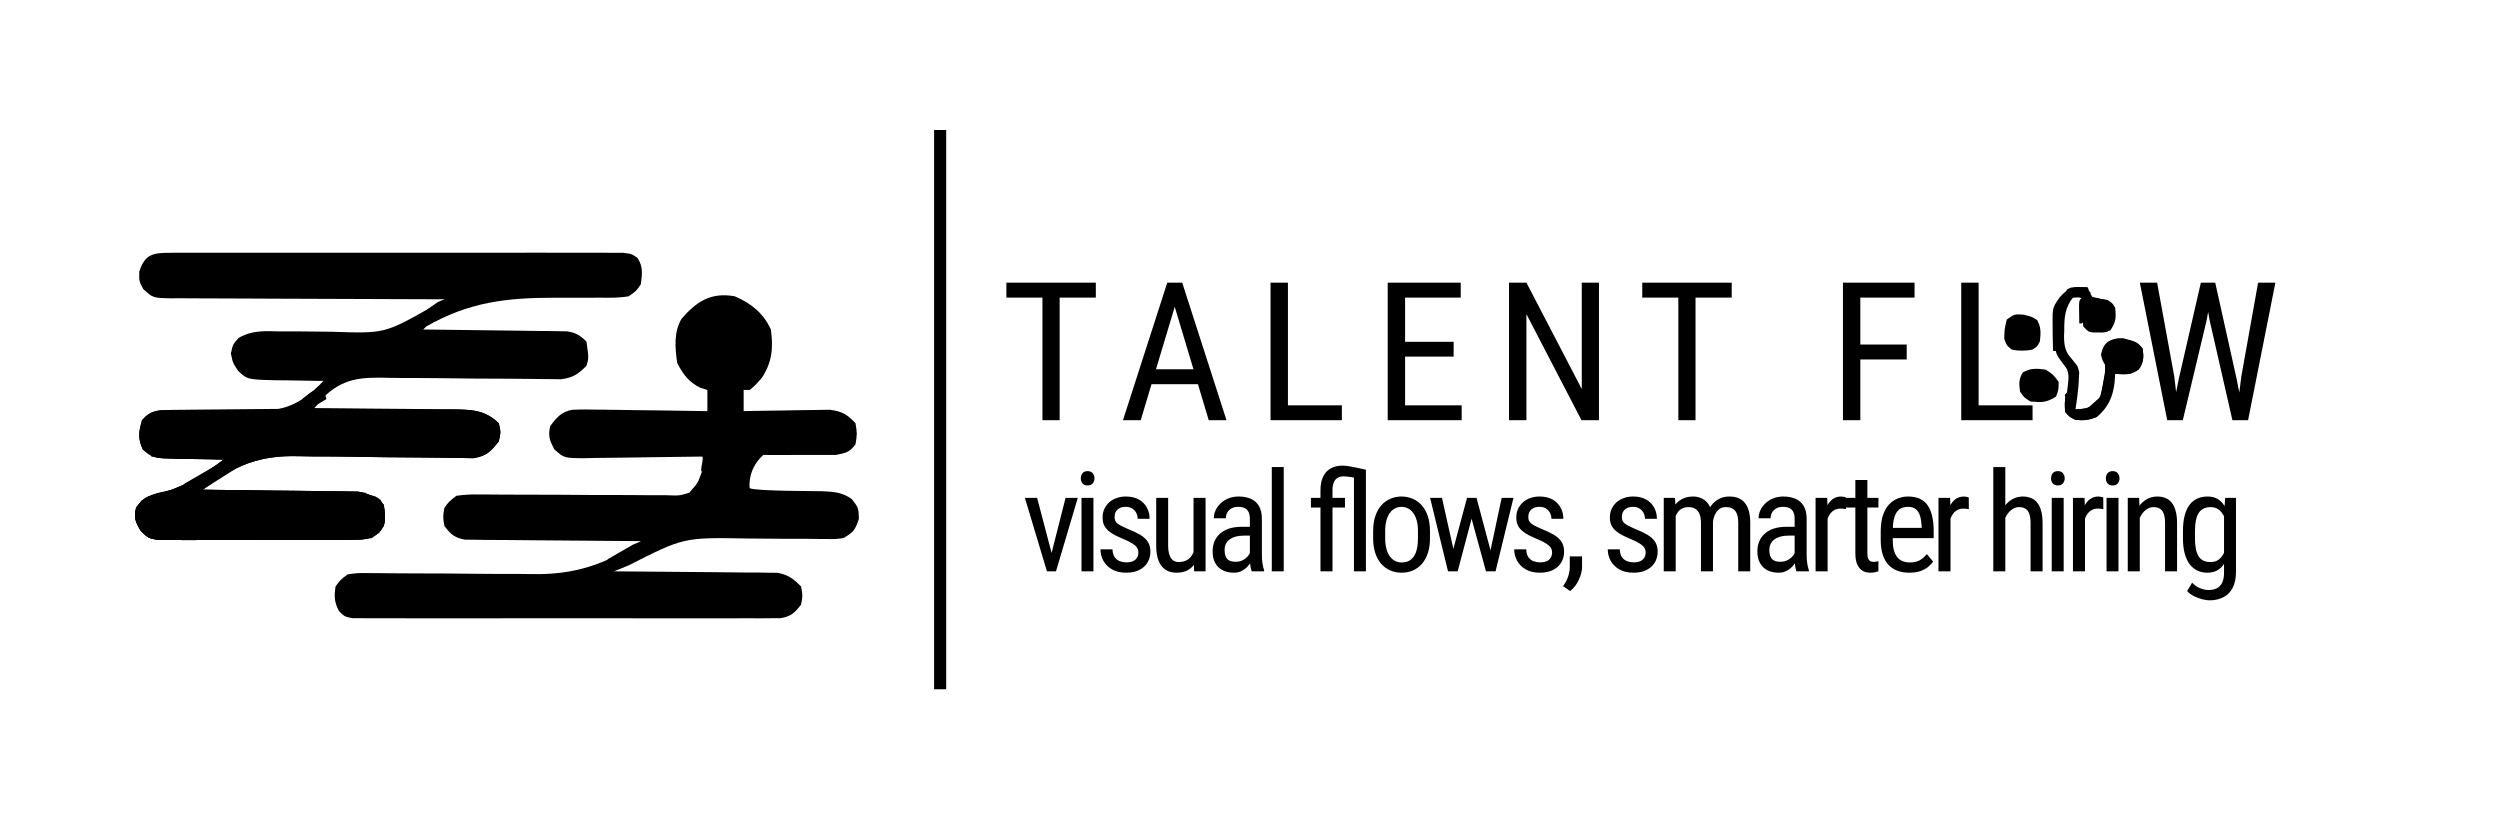 <svg width="827" height="273" viewBox="0 0 827 273" fill="none" xmlns="http://www.w3.org/2000/svg">
<path d="M56.377 83.62C57.027 83.615 57.676 83.61 58.346 83.606C60.527 83.594 62.708 83.603 64.889 83.612C66.451 83.609 68.013 83.603 69.575 83.597C73.821 83.583 78.066 83.588 82.312 83.598C86.751 83.605 91.19 83.598 95.629 83.594C103.084 83.588 110.539 83.595 117.994 83.61C126.618 83.626 135.243 83.621 143.867 83.604C151.266 83.591 158.665 83.589 166.063 83.596C170.485 83.601 174.907 83.602 179.328 83.592C183.485 83.583 187.641 83.589 191.798 83.606C193.325 83.611 194.853 83.609 196.38 83.603C198.461 83.594 200.542 83.605 202.623 83.62C204.372 83.621 204.372 83.621 206.156 83.623C209 84.001 209 84.001 210.871 85.31C212.805 88.207 212.413 90.641 212 94.001C210.57 96.194 210.57 96.194 208 98.001C204.814 98.573 201.67 98.51 198.441 98.469C197.501 98.477 196.561 98.484 195.592 98.491C191.581 98.52 187.571 98.504 183.56 98.491C167.639 98.478 155.096 99.898 141 108.001C140.505 108.496 140.505 108.496 140 109.001C140.618 109.007 141.235 109.012 141.871 109.018C148.295 109.082 154.719 109.167 161.143 109.263C163.54 109.296 165.938 109.324 168.336 109.347C171.782 109.381 175.227 109.433 178.672 109.489C180.281 109.499 180.281 109.499 181.924 109.508C182.924 109.528 183.925 109.548 184.956 109.568C185.835 109.579 186.715 109.591 187.621 109.602C190.538 110.091 191.914 110.916 194 113.001C194.782 118.472 194.782 118.472 194 121.001C191.213 123.813 189.581 124.922 185.619 125.459C184.328 125.441 183.037 125.423 181.706 125.404C180.99 125.4 180.274 125.396 179.536 125.391C177.986 125.381 176.437 125.361 174.887 125.334C172.426 125.293 169.967 125.282 167.506 125.279C160.511 125.267 153.517 125.215 146.523 125.114C142.238 125.054 137.954 125.039 133.668 125.05C132.043 125.046 130.418 125.025 128.794 124.986C120.564 124.794 114.413 124.759 107.925 130.561C106.576 132.003 105.251 133.472 104 135.001C104.676 135.004 105.351 135.008 106.048 135.012C113.088 135.054 120.129 135.123 127.169 135.208C129.795 135.236 132.422 135.258 135.049 135.272C138.827 135.293 142.605 135.34 146.383 135.391C147.555 135.393 148.727 135.394 149.935 135.395C156.153 135.506 160.382 135.606 165 140.001C165.687 142.938 165.687 142.938 165 146.001C162.339 149.401 160.897 150.851 156.583 151.573C154.62 151.537 154.62 151.537 152.618 151.501C151.892 151.496 151.166 151.49 150.418 151.485C148.845 151.47 147.273 151.444 145.7 151.409C143.196 151.355 140.693 151.338 138.188 151.33C131.068 151.303 123.949 151.222 116.83 151.094C112.467 151.017 108.105 150.992 103.741 150.994C102.094 150.986 100.446 150.959 98.799 150.911C85.556 150.535 77.549 154.062 67 162.001C67.998 162.01 67.998 162.01 69.016 162.018C75.943 162.082 82.87 162.167 89.797 162.263C92.382 162.296 94.966 162.324 97.552 162.347C101.268 162.381 104.983 162.433 108.699 162.489C109.855 162.495 111.01 162.502 112.2 162.508C113.281 162.528 114.362 162.548 115.475 162.568C116.424 162.579 117.372 162.591 118.349 162.602C121.8 163.121 124.515 164.516 127 167.001C127.583 173.185 127.583 173.185 125.429 176.198C122.119 178.654 119.919 178.514 115.816 178.534C115.1 178.543 114.385 178.551 113.647 178.56C111.285 178.583 108.924 178.576 106.562 178.567C104.919 178.572 103.275 178.579 101.631 178.586C98.188 178.596 94.745 178.592 91.302 178.577C86.889 178.56 82.479 178.583 78.067 178.619C74.673 178.641 71.279 178.639 67.885 178.631C66.258 178.63 64.632 178.637 63.005 178.652C60.73 178.669 58.458 178.655 56.184 178.632C54.89 178.631 53.596 178.63 52.263 178.629C49 178.001 49 178.001 46.582 175.621C44.799 172.668 44.308 171.374 45 168.001C47.597 164.213 50.165 163.659 54.512 162.759C61.527 160.622 68.204 156.439 74 152.001C72.941 151.995 72.941 151.995 71.86 151.988C68.656 151.955 65.454 151.885 62.25 151.813C60.583 151.805 60.583 151.805 58.883 151.796C50.681 151.573 50.681 151.573 47.234 148.676C45.533 144.989 45.857 142.859 47 139.001C48.801 136.908 50.255 136.095 53 135.748C55.571 135.656 58.127 135.665 60.699 135.7C62.65 135.692 64.602 135.684 66.553 135.675C69.616 135.677 72.679 135.688 75.742 135.716C78.707 135.737 81.671 135.72 84.637 135.7C85.54 135.718 86.444 135.737 87.374 135.756C95.142 135.667 100.227 132.653 105.752 127.304C106.164 126.874 106.576 126.444 107 126.001C106.269 125.997 105.538 125.992 104.784 125.988C101.46 125.955 98.137 125.885 94.812 125.813C93.087 125.805 93.087 125.805 91.326 125.796C81.793 125.547 81.793 125.547 78.738 122.641C77 120.001 77 120.001 76.375 116.938C77 114.001 77 114.001 78.863 111.84C83.477 109.135 87.569 109.53 92.82 109.637C94.987 109.638 97.154 109.637 99.32 109.635C102.717 109.656 106.113 109.688 109.51 109.736C127.146 110.334 127.146 110.334 142 102.001C143.656 100.984 145.322 99.981 147 99.001C145.19 98.999 145.19 98.999 143.344 98.996C131.985 98.98 120.625 98.937 109.266 98.869C103.425 98.834 97.585 98.809 91.745 98.805C86.11 98.801 80.476 98.772 74.841 98.727C72.69 98.714 70.538 98.71 68.387 98.715C65.377 98.719 62.368 98.694 59.358 98.66C58.466 98.669 57.573 98.677 56.653 98.686C50.633 98.574 50.633 98.574 47.411 95.655C46 93.001 46 93.001 46.062 89.876C47.956 84.068 50.485 83.626 56.377 83.62Z" fill="black"/>
<path d="M243 98.001C248.439 100.297 252.535 103.557 255 109.001C255.85 114.99 255.42 119.871 252 125.001C249.937 127.376 249.937 127.376 248 129.001C247.34 129.001 246.68 129.001 246 129.001C246 131.311 246 133.621 246 136.001C246.943 135.98 247.886 135.959 248.858 135.937C252.371 135.869 255.884 135.819 259.397 135.781C260.915 135.761 262.433 135.734 263.951 135.699C266.138 135.65 268.324 135.628 270.512 135.61C272.483 135.579 272.483 135.579 274.495 135.546C278.567 136.074 280.205 137.033 283 140.001C283.562 143.501 283.562 143.501 283 147.001C280.918 149.699 279.871 149.807 276.5 150.5C275.515 150.521 274.55 150.478 273.536 150.5C272.466 150.532 271.318 150.467 270.215 150.5C269.104 150.514 268.145 150.485 267 150.5C265.873 150.53 264.161 150.469 263 150.5C260.221 150.571 255.279 150.463 252.5 150.5C247.5 154.999 247.853 160.5 248 161.5C250.311 162.501 268.944 162.403 272.062 162.501C275.902 162.684 278.654 162.838 281.812 165.126C284 168.001 284 168.001 284.125 171.626C282.883 175.351 282.307 176.096 279 178.001C276.449 178.345 276.449 178.345 273.536 178.306C272.44 178.3 271.344 178.294 270.215 178.288C269.033 178.269 267.851 178.25 266.633 178.231C264.112 178.229 261.591 178.228 259.07 178.229C255.109 178.215 251.15 178.188 247.189 178.135C226.18 177.76 226.18 177.76 208 187.001C206.346 187.698 204.68 188.369 203 189.001C203.703 189.004 204.406 189.008 205.13 189.012C211.766 189.05 218.401 189.106 225.037 189.184C228.448 189.224 231.858 189.256 235.27 189.272C239.194 189.29 243.118 189.34 247.043 189.391C248.874 189.393 248.874 189.393 250.743 189.395C251.884 189.415 253.025 189.434 254.2 189.455C255.201 189.464 256.203 189.472 257.235 189.482C260.765 190.144 262.469 191.492 265 194.001C265.562 197.001 265.562 197.001 265 200.001C262.873 202.767 261.692 203.875 258.22 204.504C257.144 204.505 256.068 204.507 254.958 204.509C253.72 204.52 252.482 204.531 251.207 204.543C249.838 204.535 248.468 204.527 247.099 204.518C245.655 204.524 244.211 204.531 242.767 204.539C238.848 204.558 234.929 204.551 231.01 204.538C226.91 204.528 222.81 204.537 218.71 204.543C211.826 204.551 204.942 204.541 198.058 204.522C190.095 204.5 182.132 204.507 174.17 204.529C167.335 204.548 160.501 204.55 153.667 204.54C149.584 204.533 145.502 204.533 141.419 204.546C137.581 204.557 133.744 204.549 129.907 204.526C128.497 204.521 127.088 204.522 125.678 204.531C123.757 204.542 121.836 204.526 119.915 204.509C118.3 204.506 118.3 204.506 116.654 204.504C114 204.001 114 204.001 112.158 202.156C110.569 199.197 110.517 197.312 111 194.001C112.574 191.839 112.574 191.839 115 190.001C118.29 189.535 118.29 189.535 122.253 189.582C122.977 189.584 123.701 189.587 124.448 189.589C126.02 189.597 127.592 189.613 129.163 189.637C131.668 189.673 134.171 189.68 136.676 189.68C143.798 189.682 150.918 189.728 158.039 189.812C162.401 189.861 166.762 189.87 171.125 189.856C172.772 189.859 174.418 189.876 176.065 189.909C189.928 190.187 200.399 186.735 212 179.001C210.867 178.995 210.867 178.995 209.711 178.99C202.589 178.952 195.468 178.895 188.347 178.817C184.686 178.777 181.025 178.745 177.364 178.73C173.83 178.714 170.296 178.68 166.763 178.632C164.76 178.61 162.757 178.608 160.754 178.606C159.533 178.587 158.312 178.567 157.054 178.546C155.979 178.538 154.904 178.529 153.797 178.52C150.321 177.875 149.13 176.775 147 174.001C146.5 171.001 146.5 171.001 147 168.001C148.565 165.84 148.565 165.84 151 164.001C153.63 163.633 155.836 163.506 158.459 163.566C159.204 163.567 159.949 163.568 160.717 163.569C162.332 163.573 163.946 163.586 165.561 163.606C168.116 163.638 170.671 163.641 173.227 163.637C180.492 163.631 187.756 163.671 195.02 163.736C199.466 163.774 203.912 163.778 208.358 163.761C210.052 163.762 211.746 163.776 213.439 163.804C215.808 163.842 218.172 163.837 220.541 163.824C221.59 163.857 221.59 163.857 222.66 163.891C224.886 163.923 224.886 163.923 228 163.001C230.948 159.587 230.677 160.2 232.205 156C231.316 156.017 233.111 151.017 232.205 151.034C226.041 151.145 219.877 151.22 213.712 151.275C211.411 151.3 209.11 151.335 206.81 151.378C203.503 151.438 200.198 151.467 196.891 151.489C195.347 151.528 195.347 151.528 193.772 151.567C186.634 151.57 186.634 151.57 183.354 148.626C181.811 145.633 181.258 144.297 182 141.001C184.058 138.099 185.681 136.255 189.269 135.563C192.115 135.421 194.921 135.439 197.77 135.512C198.806 135.519 199.842 135.526 200.909 135.534C204.211 135.562 207.511 135.624 210.812 135.688C213.054 135.713 215.296 135.736 217.537 135.756C223.025 135.812 228.513 135.895 234 136.001C234 133.691 234 131.381 234 129.001C233.257 128.774 232.515 128.547 231.75 128.313C227.909 126.48 225.885 123.771 224 120.001C223.314 114.936 222.833 110.053 225.422 105.501C230.374 99.744 235.137 96.619 243 98.001Z" fill="black"/>
<path d="M99 133C100.906 133.859 100.906 133.859 103 135C105.623 135.299 105.623 135.299 108.5 135.255C109.601 135.262 110.702 135.269 111.837 135.276C113.023 135.275 114.208 135.274 115.43 135.273C117.941 135.294 120.453 135.315 122.965 135.336C126.924 135.359 130.882 135.375 134.841 135.381C138.663 135.39 142.483 135.424 146.305 135.461C148.077 135.453 148.077 135.453 149.885 135.446C156.127 135.52 160.37 135.575 165 140C165.687 142.938 165.687 142.938 165 146C162.339 149.401 160.897 150.85 156.583 151.572C155.275 151.548 153.966 151.525 152.618 151.501C151.892 151.495 151.166 151.49 150.418 151.484C148.845 151.469 147.273 151.444 145.7 151.408C143.196 151.355 140.693 151.337 138.188 151.329C131.068 151.302 123.949 151.222 116.83 151.093C112.467 151.017 108.105 150.991 103.741 150.994C102.094 150.985 100.446 150.958 98.799 150.91C85.556 150.534 77.549 154.061 67 162C67.998 162.009 67.998 162.009 69.016 162.018C75.943 162.082 82.87 162.166 89.797 162.262C92.382 162.296 94.966 162.324 97.552 162.346C101.268 162.38 104.983 162.432 108.699 162.488C109.855 162.495 111.01 162.501 112.2 162.508C113.821 162.537 113.821 162.537 115.475 162.568C116.898 162.584 116.898 162.584 118.349 162.601C121.8 163.12 124.515 164.515 127 167C127.583 173.184 127.583 173.184 125.429 176.197C122.119 178.654 119.919 178.514 115.816 178.533C115.1 178.542 114.385 178.551 113.647 178.56C111.285 178.582 108.924 178.575 106.562 178.566C104.919 178.572 103.275 178.578 101.631 178.585C98.188 178.596 94.745 178.591 91.302 178.576C86.889 178.559 82.479 178.583 78.067 178.618C74.673 178.64 71.279 178.638 67.885 178.63C66.258 178.629 64.632 178.636 63.005 178.651C60.73 178.668 58.458 178.654 56.184 178.631C54.89 178.63 53.596 178.629 52.263 178.628C49 178 49 178 46.582 175.621C44.799 172.667 44.308 171.374 45 168C47.597 164.212 50.165 163.658 54.512 162.758C61.527 160.621 68.204 156.439 74 152C73.294 151.996 72.588 151.992 71.86 151.988C68.656 151.955 65.454 151.884 62.25 151.812C60.583 151.804 60.583 151.804 58.883 151.795C50.681 151.573 50.681 151.573 47.234 148.676C45.533 144.988 45.857 142.858 47 139C48.806 136.897 50.286 136.098 53.034 135.72C55.652 135.588 58.254 135.559 60.875 135.559C61.837 135.545 62.798 135.532 63.789 135.519C66.859 135.478 69.929 135.456 73 135.438C76.071 135.414 79.141 135.386 82.211 135.346C84.121 135.321 86.031 135.307 87.941 135.302C88.809 135.292 89.676 135.282 90.57 135.271C91.331 135.267 92.092 135.263 92.876 135.258C95.074 135.128 95.074 135.128 97.027 133.858C97.678 133.575 98.329 133.292 99 133Z" fill="black"/>
<path d="M63 162.001C63 162.661 63 163.321 63 164.001C63.758 163.994 64.515 163.987 65.296 163.98C72.432 163.92 79.568 163.875 86.705 163.845C90.374 163.83 94.043 163.808 97.712 163.774C101.252 163.742 104.792 163.724 108.332 163.716C110.341 163.708 112.351 163.684 114.36 163.661C116.191 163.66 116.191 163.66 118.06 163.66C119.675 163.65 119.675 163.65 121.323 163.64C124 164.001 124 164.001 125.844 165.307C127.817 168.197 127.414 170.628 127 174.001C125.422 176.19 125.422 176.19 123 178.001C119.737 178.515 119.737 178.515 115.816 178.534C115.1 178.543 114.385 178.551 113.647 178.56C111.285 178.583 108.924 178.576 106.562 178.567C104.919 178.572 103.275 178.579 101.631 178.586C98.188 178.596 94.745 178.592 91.302 178.577C86.889 178.56 82.479 178.583 78.067 178.619C74.673 178.641 71.279 178.639 67.885 178.631C66.258 178.63 64.632 178.637 63.005 178.652C60.73 178.669 58.458 178.655 56.184 178.632C54.89 178.631 53.596 178.63 52.263 178.629C49 178.001 49 178.001 46.582 175.621C44.799 172.668 44.308 171.374 45 168.001C48.094 163.489 51.921 163.066 57 162.001C59.491 160.755 60.411 161.224 63 162.001Z" fill="black"/>
<path d="M309 43C310.32 43 311.64 43 313 43C313 104.05 313 165.1 313 228C311.68 228 310.36 228 309 228C309 166.95 309 105.9 309 43Z" fill="black"/>
<path d="M690.664 95.059C690.833 95.598 691.003 96.136 691.177 96.69C691.55 97.263 691.923 97.836 692.307 98.427C693.943 98.747 695.587 99.027 697.236 99.268C698.777 100.268 698.777 100.268 699.701 101.793C700.05 105.226 699.958 106.449 698.058 109.369C692.263 109.935 692.263 109.935 690.057 108.33C688.724 106.419 688.741 105.278 688.815 102.951C688.828 102.28 688.84 101.61 688.854 100.919C689.02 99.268 689.02 99.268 689.842 98.427C687.892 98.075 687.892 98.075 685.734 98.427C683.056 101.818 682.843 105.109 682.858 109.316C682.835 109.897 682.812 110.479 682.788 111.077C682.775 114.404 683.199 116.362 685.33 118.793C687.377 121.153 687.377 121.153 687.807 123.281C687.767 123.95 687.727 124.62 687.685 125.309C687.649 126.027 687.613 126.744 687.576 127.483C687.32 130.167 687.007 132.805 686.556 135.463C690.352 135.167 690.352 135.167 693.796 133.674C696.924 128.615 696.483 123.56 696.152 117.777C696.415 115.261 696.415 115.261 697.885 113.242C699.701 111.894 699.701 111.894 702.577 111.947C706.963 113.15 706.963 113.15 708.739 115.261C709.244 118.301 709.117 119.724 707.455 122.311C704.781 124.137 702.847 123.927 699.701 123.679C699.6 125.163 699.6 125.163 699.496 126.677C698.91 131.383 697.312 134.868 693.642 137.936C691.049 139.011 689.33 139.193 686.556 138.83C684.604 137.936 684.604 137.936 683.269 136.305C683.012 133.253 683.012 133.253 683.269 130.413C683.676 129.996 683.676 129.996 684.091 129.571C684.573 125.651 684.654 122.843 682.448 119.523C681.905 118.95 681.363 118.377 680.804 117.786C680.804 117.231 680.804 116.675 680.804 116.103C680.262 116.103 679.72 116.103 679.161 116.103C678.746 101.719 678.746 101.719 684.091 95.901C686.316 94.761 688.206 95.005 690.664 95.059Z" fill="black"/>
<path d="M676.747 122.275C679.299 123.997 679.299 123.997 681 126.325C681 128.907 681 128.907 680.149 131.185C676.985 133.194 675.388 133.18 671.643 132.805C669.57 131.488 669.57 131.488 668.241 129.565C667.855 126.995 667.79 125.463 669.144 123.187C671.813 121.711 673.73 121.879 676.747 122.275Z" fill="black"/>
<path d="M702.098 112.003C706.835 113.181 706.835 113.181 708.753 115.249C709.157 117.822 709.194 119.427 707.866 121.74C705.01 123.232 702.136 123.196 698.993 122.667C696.406 121.045 695.611 120.147 695 117.309C695.867 113.28 697.711 111.93 702.098 112.003Z" fill="black"/>
<path d="M50 150C58.91 150 67.82 150 77 150C77.33 151.65 77.66 153.3 78 155C74.37 157.31 70.74 159.62 67 162C84.82 162.33 102.64 162.66 121 163C121 163.33 121 163.66 121 164C101.86 164 82.72 164 63 164C62.34 162.68 61.68 161.36 61 160C61.855 159.506 62.709 159.013 63.59 158.504C64.695 157.863 65.799 157.223 66.938 156.562C68.04 155.924 69.142 155.286 70.277 154.629C72.828 153.253 72.828 153.253 74 152C66.08 151.67 58.16 151.34 50 151C50 150.67 50 150.34 50 150Z" fill="black"/>
<path d="M669.314 104.07C672.26 104.806 672.26 104.806 673.891 105.881C675.235 108.347 675.111 110.156 674.786 112.954C673.944 114.652 673.944 114.652 672.26 115.671C669.938 116.092 667.845 116.127 665.526 115.671C663.789 114.256 663.789 114.256 663 112.049C663.105 108.767 663.105 108.767 663.842 105.711C666.367 103.9 666.367 103.9 669.314 104.07Z" fill="black"/>
<path d="M689.136 100.169C690.454 100.123 691.773 100.089 693.091 100.061C693.826 100.041 694.56 100.021 695.316 100C697.249 100.169 697.249 100.169 698.872 101.904C699.152 105.418 699.117 106.714 697.249 109.708C695.728 110.023 695.728 110.023 694.004 109.979C693.435 109.976 692.866 109.973 692.28 109.969C690.759 109.708 690.759 109.708 689.136 107.974C688.978 106.097 688.978 106.097 689.035 103.963C689.049 103.255 689.064 102.546 689.079 101.816C689.098 101.272 689.117 100.729 689.136 100.169Z" fill="black"/>
<path d="M696.908 121C699.578 121.56 702.249 122.121 705 122.698C705 122.978 705 123.258 705 123.547C703.131 123.547 701.262 123.547 699.336 123.547C699.269 124.545 699.202 125.543 699.133 126.571C698.556 131.318 696.982 134.833 693.368 137.926C690.814 139.011 689.121 139.194 686.389 138.828C684.467 137.82 684.467 137.82 683.152 136.282C682.949 134 682.949 134 683.152 132.037C683.686 131.756 684.22 131.476 684.77 131.188C685.304 132.588 685.838 133.989 686.389 135.433C690.077 135.181 690.077 135.181 693.368 133.628C694.962 131.348 695.3 129.114 695.846 126.359C696.049 125.358 696.253 124.356 696.462 123.325C696.609 122.558 696.757 121.79 696.908 121Z" fill="black"/>
<path d="M690.298 95.029C690.471 95.566 690.644 96.104 690.822 96.657C691.886 98.685 691.886 98.685 694.591 99.022C695.386 99.091 696.181 99.16 697 99.232C696.447 99.787 695.894 100.341 695.325 100.913C692.288 100.598 692.288 100.598 689.46 100.072C689.46 102.291 689.46 104.511 689.46 106.797C689.184 106.797 688.907 106.797 688.623 106.797C688.6 105.554 688.584 104.31 688.57 103.067C688.56 102.374 688.551 101.682 688.541 100.969C688.623 99.232 688.623 99.232 689.46 98.391C688.078 98.391 686.696 98.391 685.272 98.391C682.468 102.746 681.445 105.828 681.083 111C680.53 111 679.977 111 679.407 111C678.686 102.107 678.686 102.107 681.397 98.286C684.488 94.889 685.837 94.931 690.298 95.029Z" fill="black"/>
<path d="M215 180C215 180.99 215 181.98 215 183C213.044 184.005 211.085 185.004 209.125 186C208.034 186.557 206.944 187.114 205.82 187.688C203 189 203 189 201 189C201 187.68 201 186.36 201 185C202.764 183.967 204.536 182.949 206.312 181.938C207.299 181.37 208.285 180.801 209.301 180.215C212 179 212 179 215 180Z" fill="black"/>
<path d="M149.266 99.852C149.838 100.231 150.41 100.61 151 101C151 101.66 151 102.32 151 103C148.03 104.32 145.06 105.64 142 107C141.01 106.01 140.02 105.02 139 104C140.236 103.106 141.49 102.235 142.75 101.375C143.446 100.888 144.142 100.401 144.859 99.899C147 99 147 99 149.266 99.852Z" fill="black"/>
<path d="M687.833 95C689.043 95.566 690.253 96.131 691.5 96.714C691.5 97.28 691.5 97.846 691.5 98.429C694.223 98.853 694.223 98.853 697 99.286C696.395 99.851 695.79 100.417 695.167 101C691.844 100.679 691.844 100.679 688.75 100.143C688.75 102.406 688.75 104.669 688.75 107C688.448 107 688.145 107 687.833 107C687.809 105.732 687.791 104.464 687.776 103.196C687.765 102.49 687.755 101.784 687.744 101.057C687.833 99.286 687.833 99.286 688.75 98.429C687.843 97.863 686.935 97.297 686 96.714C686.605 96.714 687.21 96.714 687.833 96.714C687.833 96.149 687.833 95.583 687.833 95Z" fill="black"/>
<path d="M696.667 121C699.417 121.55 702.167 122.1 705 122.667C705 122.942 705 123.217 705 123.5C703.075 123.5 701.15 123.5 699.167 123.5C698.892 125.7 698.617 127.9 698.333 130.167C697.233 130.442 696.133 130.717 695 131C695.55 127.7 696.1 124.4 696.667 121Z" fill="black"/>
<path d="M696.222 130C696.479 131.056 696.736 132.112 697 133.2C695.201 135.8 695.201 135.8 693.111 138C692.598 138 692.084 138 691.556 138C691.556 137.472 691.556 136.944 691.556 136.4C691.042 136.136 690.529 135.872 690 135.6C692.053 133.752 694.107 131.904 696.222 130Z" fill="black"/>
<path d="M234 151C235.32 151.33 236.64 151.66 238 152C237.453 155.375 236.945 157.082 235 160C235 159.34 235 158.68 235 158C234.01 158.33 233.02 158.66 232 159C232.523 156.237 233.109 153.674 234 151Z" fill="black"/>
<path d="M680.679 112C680.938 112.696 680.938 112.696 681.202 113.406C682.193 115.521 682.193 115.521 684.195 117.521C686 119.5 686 119.5 686 121.167C685.247 121.442 684.495 121.717 683.72 122C679.874 116.938 679.874 116.938 680.062 113.719C680.265 113.152 680.469 112.584 680.679 112Z" fill="black"/>
<path d="M107 129C107.33 129.99 107.66 130.98 108 132C105.525 133.485 105.525 133.485 103 135C102.01 134.01 101.02 133.02 100 132C103.625 129 103.625 129 107 129Z" fill="black"/>
<path d="M51.25 164.25C52.116 164.621 52.116 164.621 53 165C51.503 166.204 50.005 167.409 48.508 168.613C46.747 170.123 46.747 170.123 45 173C44.63 169.669 44.725 168.373 46.75 165.625C49 164 49 164 51.25 164.25Z" fill="black"/>
<path d="M687.8 95C688.988 95.508 690.176 96.017 691.4 96.541C691.4 97.049 691.4 97.558 691.4 98.082C692.588 98.336 693.776 98.59 695 98.852C689.129 99.136 689.129 99.136 686.956 97.696C686.483 97.124 686.483 97.124 686 96.541C686.594 96.541 687.188 96.541 687.8 96.541C687.8 96.032 687.8 95.524 687.8 95Z" fill="black"/>
<path d="M688 95C688 95.528 688 96.056 688 96.6C684.868 99 684.868 99 683 99C683.268 97.45 683.268 97.45 683.714 95.8C685.143 95 685.143 95 688 95Z" fill="black"/>
<path d="M684.509 123C684.757 123 685.006 123 685.263 123C685.431 124.355 685.586 125.713 685.734 127.071C685.822 127.827 685.909 128.583 685.999 129.362C686.019 131.767 685.601 132.972 684.509 135C684.011 133.586 683.513 132.171 683 130.714C683.249 130.431 683.498 130.149 683.754 129.857C683.928 128.702 684.065 127.54 684.179 126.375C684.287 125.261 684.396 124.148 684.509 123Z" fill="black"/>
<path d="M350.531 93.5V139H344.844V93.5H350.531ZM362.5 93.5V98.438H332.906V93.5H362.5ZM389.789 97.531L377.351 139H371.476L386.132 93.5H389.82L389.789 97.531ZM399.851 139L387.414 97.531L387.351 93.5H391.07L405.726 139H399.851ZM399.851 122.156V127.094H377.914V122.156H399.851ZM443.89 134.094V139H425.015V134.094H443.89ZM426.046 93.5V139H420.296V93.5H426.046ZM483.522 134.094V139H463.772V134.094H483.522ZM464.804 93.5V139H459.054V93.5H464.804ZM480.866 113.062V117.969H463.772V113.062H480.866ZM483.21 93.5V98.438H463.772V93.5H483.21ZM528.936 93.5V139H523.155L504.936 103.906V139H499.186V93.5H504.936L523.249 128.688V93.5H528.936ZM560.881 93.5V139H555.194V93.5H560.881ZM572.85 93.5V98.438H543.256V93.5H572.85ZM615.396 93.5V139H609.646V93.5H615.396ZM630.74 113.969V118.906H614.302V113.969H630.74ZM633.334 93.5V98.438H614.302V93.5H633.334ZM672.372 134.094V139H653.497V134.094H672.372ZM654.529 93.5V139H648.779V93.5H654.529ZM720.763 125.25L728.044 93.5H732.138L729.981 105.844L722.075 139H717.981L720.763 125.25ZM713.575 93.5L719.263 124.625L720.95 139H716.919L707.856 93.5H713.575ZM741.419 124.594L746.981 93.5H752.7L743.669 139H739.638L741.419 124.594ZM732.794 93.5L739.856 125.25L742.575 139H738.481L730.919 105.844L728.763 93.5H732.794Z" fill="black"/>
<path d="M347.276 185.249L352.487 164.697H356.53L349.32 189H346.692L347.276 185.249ZM343.076 164.697L348.512 185.361L348.938 189H346.333L339.033 164.697H343.076ZM361.711 164.697V189H357.758V164.697H361.711ZM357.533 158.251C357.533 157.577 357.72 157.008 358.094 156.544C358.469 156.08 359.03 155.848 359.779 155.848C360.528 155.848 361.089 156.08 361.464 156.544C361.853 157.008 362.048 157.577 362.048 158.251C362.048 158.895 361.853 159.449 361.464 159.913C361.089 160.362 360.528 160.587 359.779 160.587C359.03 160.587 358.469 160.362 358.094 159.913C357.72 159.449 357.533 158.895 357.533 158.251ZM376.572 182.778C376.572 182.164 376.422 181.625 376.122 181.161C375.823 180.697 375.329 180.248 374.64 179.813C373.966 179.379 373.053 178.915 371.9 178.421C370.777 177.957 369.766 177.5 368.868 177.051C367.984 176.587 367.235 176.085 366.622 175.546C366.008 175.007 365.536 174.385 365.206 173.682C364.892 172.963 364.735 172.117 364.735 171.144C364.735 170.17 364.914 169.272 365.274 168.448C365.648 167.61 366.172 166.876 366.846 166.247C367.52 165.618 368.329 165.132 369.272 164.787C370.215 164.428 371.271 164.248 372.439 164.248C374.101 164.248 375.516 164.57 376.684 165.214C377.852 165.858 378.743 166.741 379.357 167.864C379.986 168.972 380.3 170.223 380.3 171.615H376.347C376.347 170.941 376.197 170.305 375.898 169.706C375.598 169.107 375.157 168.62 374.573 168.246C373.989 167.857 373.277 167.662 372.439 167.662C371.555 167.662 370.837 167.819 370.283 168.134C369.729 168.448 369.324 168.86 369.07 169.369C368.83 169.863 368.71 170.41 368.71 171.009C368.71 171.458 368.77 171.847 368.89 172.177C369.025 172.491 369.249 172.791 369.564 173.075C369.878 173.345 370.305 173.629 370.844 173.929C371.398 174.213 372.102 174.543 372.956 174.917C374.603 175.561 375.988 176.212 377.111 176.871C378.234 177.53 379.087 178.301 379.671 179.185C380.255 180.068 380.547 181.161 380.547 182.464C380.547 183.527 380.353 184.493 379.963 185.361C379.589 186.215 379.05 186.949 378.346 187.562C377.642 188.176 376.796 188.648 375.808 188.978C374.835 189.292 373.742 189.449 372.529 189.449C370.702 189.449 369.152 189.09 367.879 188.371C366.622 187.637 365.663 186.687 365.004 185.519C364.36 184.336 364.039 183.07 364.039 181.723H368.014C368.059 182.861 368.314 183.744 368.778 184.373C369.257 185.002 369.833 185.436 370.507 185.676C371.181 185.915 371.855 186.035 372.529 186.035C373.412 186.035 374.153 185.908 374.752 185.653C375.351 185.384 375.801 185.002 376.1 184.508C376.414 184.014 376.572 183.437 376.572 182.778ZM394.824 183.385V164.697H398.8V189H395.027L394.824 183.385ZM395.566 178.264L397.138 178.219C397.138 179.836 396.996 181.333 396.711 182.711C396.442 184.074 395.992 185.257 395.363 186.26C394.75 187.263 393.933 188.049 392.915 188.618C391.897 189.172 390.647 189.449 389.164 189.449C388.161 189.449 387.248 189.277 386.424 188.933C385.615 188.588 384.912 188.057 384.313 187.338C383.729 186.619 383.272 185.683 382.943 184.53C382.628 183.377 382.471 181.992 382.471 180.375V164.697H386.424V180.42C386.424 181.513 386.521 182.419 386.716 183.138C386.911 183.841 387.173 184.403 387.502 184.822C387.832 185.227 388.198 185.511 388.603 185.676C389.007 185.84 389.419 185.923 389.838 185.923C391.246 185.923 392.369 185.586 393.207 184.912C394.046 184.223 394.645 183.302 395.004 182.149C395.378 180.981 395.566 179.686 395.566 178.264ZM413.459 184.845V171.66C413.459 170.702 413.309 169.931 413.01 169.347C412.725 168.763 412.291 168.336 411.707 168.066C411.138 167.797 410.419 167.662 409.551 167.662C408.712 167.662 407.986 167.834 407.372 168.179C406.773 168.523 406.309 168.98 405.979 169.549C405.665 170.118 405.508 170.747 405.508 171.436H401.532C401.532 170.567 401.719 169.706 402.094 168.853C402.483 167.999 403.037 167.228 403.756 166.539C404.474 165.835 405.335 165.281 406.339 164.877C407.357 164.458 408.495 164.248 409.753 164.248C411.25 164.248 412.575 164.495 413.728 164.989C414.881 165.468 415.787 166.255 416.446 167.348C417.105 168.441 417.434 169.893 417.434 171.705V183.699C417.434 184.508 417.494 185.369 417.614 186.282C417.749 187.196 417.936 187.982 418.176 188.641V189H414.065C413.871 188.521 413.721 187.884 413.616 187.091C413.511 186.282 413.459 185.534 413.459 184.845ZM414.088 174.266L414.133 177.186H411.37C410.427 177.186 409.566 177.29 408.787 177.5C408.023 177.71 407.364 178.017 406.81 178.421C406.256 178.81 405.83 179.297 405.53 179.881C405.246 180.465 405.103 181.131 405.103 181.88C405.103 182.853 405.238 183.632 405.508 184.216C405.777 184.785 406.182 185.197 406.721 185.451C407.26 185.706 407.941 185.833 408.765 185.833C409.768 185.833 410.651 185.601 411.415 185.137C412.179 184.673 412.77 184.111 413.189 183.452C413.624 182.793 413.826 182.179 413.796 181.61L414.672 183.475C414.612 184.059 414.417 184.695 414.088 185.384C413.773 186.058 413.332 186.709 412.763 187.338C412.194 187.952 411.52 188.461 410.741 188.865C409.977 189.255 409.116 189.449 408.158 189.449C406.751 189.449 405.515 189.18 404.452 188.641C403.404 188.102 402.588 187.308 402.004 186.26C401.42 185.212 401.128 183.916 401.128 182.374C401.128 181.206 401.33 180.128 401.734 179.14C402.139 178.151 402.738 177.298 403.531 176.579C404.325 175.845 405.321 175.276 406.518 174.872C407.731 174.468 409.131 174.266 410.719 174.266H414.088ZM424.659 154.5V189H420.706V154.5H424.659ZM440.792 189H436.816V162.137C436.816 160.385 437.101 158.91 437.67 157.712C438.239 156.499 439.07 155.586 440.163 154.972C441.256 154.343 442.574 154.028 444.116 154.028C444.655 154.028 445.352 154.096 446.205 154.23C447.059 154.365 447.98 154.537 448.968 154.747C449.956 154.957 450.914 155.174 451.843 155.398L450.068 158.408C448.826 158.139 447.725 157.937 446.767 157.802C445.823 157.652 445.045 157.577 444.431 157.577C443.637 157.577 442.963 157.757 442.409 158.116C441.87 158.461 441.466 158.97 441.196 159.644C440.927 160.317 440.792 161.148 440.792 162.137V189ZM447.89 189V155.398H451.843V189H447.89ZM444.925 164.697V167.887H433.649V164.697H444.925ZM454.238 178.017V175.703C454.238 173.816 454.478 172.162 454.957 170.739C455.436 169.302 456.102 168.104 456.956 167.146C457.809 166.187 458.805 165.468 459.943 164.989C461.081 164.495 462.302 164.248 463.604 164.248C464.937 164.248 466.172 164.495 467.31 164.989C468.448 165.468 469.444 166.187 470.298 167.146C471.166 168.104 471.84 169.302 472.319 170.739C472.798 172.162 473.038 173.816 473.038 175.703V178.017C473.038 179.903 472.798 181.565 472.319 183.003C471.84 184.425 471.174 185.616 470.32 186.574C469.467 187.533 468.471 188.251 467.333 188.73C466.195 189.21 464.967 189.449 463.649 189.449C462.331 189.449 461.104 189.21 459.966 188.73C458.828 188.251 457.824 187.533 456.956 186.574C456.102 185.616 455.436 184.425 454.957 183.003C454.478 181.565 454.238 179.903 454.238 178.017ZM458.214 175.703V178.017C458.214 179.349 458.348 180.517 458.618 181.521C458.887 182.524 459.269 183.362 459.763 184.036C460.258 184.71 460.834 185.219 461.493 185.563C462.152 185.893 462.871 186.058 463.649 186.058C464.548 186.058 465.334 185.893 466.008 185.563C466.696 185.219 467.265 184.71 467.715 184.036C468.164 183.362 468.501 182.524 468.725 181.521C468.95 180.517 469.062 179.349 469.062 178.017V175.703C469.062 174.37 468.927 173.21 468.658 172.222C468.388 171.218 468.007 170.38 467.512 169.706C467.018 169.017 466.434 168.508 465.761 168.179C465.102 167.834 464.383 167.662 463.604 167.662C462.841 167.662 462.129 167.834 461.47 168.179C460.812 168.508 460.235 169.017 459.741 169.706C459.262 170.38 458.887 171.218 458.618 172.222C458.348 173.21 458.214 174.37 458.214 175.703ZM479.925 184.688L485.293 164.697H487.876L487.584 168.673L482.194 189H479.701L479.925 184.688ZM477.005 164.697L481.52 184.912L481.632 189H479.004L473.075 164.697H477.005ZM492.481 184.755L496.749 164.697H500.657L494.727 189H492.144L492.481 184.755ZM488.438 164.697L493.671 184.351L494.031 189H491.56L485.99 168.628L485.698 164.697H488.438ZM513.429 182.778C513.429 182.164 513.279 181.625 512.98 181.161C512.68 180.697 512.186 180.248 511.497 179.813C510.823 179.379 509.91 178.915 508.757 178.421C507.634 177.957 506.623 177.5 505.725 177.051C504.841 176.587 504.093 176.085 503.479 175.546C502.865 175.007 502.393 174.385 502.064 173.682C501.749 172.963 501.592 172.117 501.592 171.144C501.592 170.17 501.772 169.272 502.131 168.448C502.505 167.61 503.029 166.876 503.703 166.247C504.377 165.618 505.186 165.132 506.129 164.787C507.072 164.428 508.128 164.248 509.296 164.248C510.958 164.248 512.373 164.57 513.541 165.214C514.709 165.858 515.6 166.741 516.214 167.864C516.843 168.972 517.157 170.223 517.157 171.615H513.204C513.204 170.941 513.055 170.305 512.755 169.706C512.456 169.107 512.014 168.62 511.43 168.246C510.846 167.857 510.135 167.662 509.296 167.662C508.413 167.662 507.694 167.819 507.14 168.134C506.586 168.448 506.182 168.86 505.927 169.369C505.687 169.863 505.568 170.41 505.568 171.009C505.568 171.458 505.627 171.847 505.747 172.177C505.882 172.491 506.107 172.791 506.421 173.075C506.736 173.345 507.162 173.629 507.701 173.929C508.255 174.213 508.959 174.543 509.813 174.917C511.46 175.561 512.845 176.212 513.968 176.871C515.091 177.53 515.945 178.301 516.529 179.185C517.113 180.068 517.404 181.161 517.404 182.464C517.404 183.527 517.21 184.493 516.821 185.361C516.446 186.215 515.907 186.949 515.203 187.562C514.5 188.176 513.654 188.648 512.665 188.978C511.692 189.292 510.599 189.449 509.386 189.449C507.559 189.449 506.009 189.09 504.737 188.371C503.479 187.637 502.52 186.687 501.862 185.519C501.218 184.336 500.896 183.07 500.896 181.723H504.871C504.916 182.861 505.171 183.744 505.635 184.373C506.114 185.002 506.691 185.436 507.364 185.676C508.038 185.915 508.712 186.035 509.386 186.035C510.269 186.035 511.011 185.908 511.61 185.653C512.209 185.384 512.658 185.002 512.957 184.508C513.272 184.014 513.429 183.437 513.429 182.778ZM523.349 184.059V187.405C523.349 188.768 523.004 190.205 522.315 191.718C521.627 193.245 520.661 194.518 519.418 195.536L517.059 193.896C517.539 193.238 517.943 192.564 518.272 191.875C518.602 191.201 518.849 190.497 519.014 189.764C519.193 189.045 519.283 188.281 519.283 187.473V184.059H523.349ZM544.378 182.778C544.378 182.164 544.229 181.625 543.929 181.161C543.63 180.697 543.135 180.248 542.447 179.813C541.773 179.379 540.859 178.915 539.706 178.421C538.583 177.957 537.573 177.5 536.674 177.051C535.791 176.587 535.042 176.085 534.428 175.546C533.814 175.007 533.342 174.385 533.013 173.682C532.699 172.963 532.541 172.117 532.541 171.144C532.541 170.17 532.721 169.272 533.08 168.448C533.455 167.61 533.979 166.876 534.653 166.247C535.327 165.618 536.135 165.132 537.078 164.787C538.022 164.428 539.077 164.248 540.245 164.248C541.908 164.248 543.323 164.57 544.491 165.214C545.659 165.858 546.55 166.741 547.163 167.864C547.792 168.972 548.107 170.223 548.107 171.615H544.154C544.154 170.941 544.004 170.305 543.704 169.706C543.405 169.107 542.963 168.62 542.379 168.246C541.795 167.857 541.084 167.662 540.245 167.662C539.362 167.662 538.643 167.819 538.089 168.134C537.535 168.448 537.131 168.86 536.876 169.369C536.637 169.863 536.517 170.41 536.517 171.009C536.517 171.458 536.577 171.847 536.697 172.177C536.831 172.491 537.056 172.791 537.37 173.075C537.685 173.345 538.112 173.629 538.651 173.929C539.205 174.213 539.909 174.543 540.762 174.917C542.409 175.561 543.794 176.212 544.917 176.871C546.04 177.53 546.894 178.301 547.478 179.185C548.062 180.068 548.354 181.161 548.354 182.464C548.354 183.527 548.159 184.493 547.77 185.361C547.396 186.215 546.856 186.949 546.153 187.562C545.449 188.176 544.603 188.648 543.615 188.978C542.641 189.292 541.548 189.449 540.335 189.449C538.508 189.449 536.959 189.09 535.686 188.371C534.428 187.637 533.47 186.687 532.811 185.519C532.167 184.336 531.845 183.07 531.845 181.723H535.821C535.866 182.861 536.12 183.744 536.584 184.373C537.064 185.002 537.64 185.436 538.314 185.676C538.988 185.915 539.661 186.035 540.335 186.035C541.219 186.035 541.96 185.908 542.559 185.653C543.158 185.384 543.607 185.002 543.907 184.508C544.221 184.014 544.378 183.437 544.378 182.778ZM554.32 169.526V189H550.367V164.697H554.096L554.32 169.526ZM553.512 175.928L551.67 175.86C551.655 174.198 551.82 172.663 552.164 171.256C552.509 169.833 553.025 168.598 553.714 167.55C554.418 166.502 555.294 165.693 556.342 165.124C557.405 164.54 558.64 164.248 560.048 164.248C560.976 164.248 561.837 164.413 562.631 164.742C563.44 165.057 564.143 165.558 564.742 166.247C565.341 166.936 565.805 167.819 566.135 168.897C566.479 169.976 566.651 171.278 566.651 172.806V189H562.676V173.008C562.676 171.735 562.504 170.717 562.159 169.953C561.83 169.189 561.358 168.635 560.744 168.291C560.13 167.932 559.397 167.752 558.543 167.752C557.57 167.752 556.754 167.969 556.095 168.403C555.451 168.838 554.934 169.437 554.545 170.2C554.171 170.964 553.901 171.84 553.736 172.828C553.587 173.801 553.512 174.835 553.512 175.928ZM566.607 173.637L563.956 174.49C563.941 173.158 564.106 171.877 564.45 170.649C564.795 169.422 565.304 168.328 565.978 167.37C566.666 166.412 567.52 165.656 568.538 165.102C569.556 164.533 570.739 164.248 572.087 164.248C573.195 164.248 574.176 164.42 575.029 164.765C575.883 165.109 576.602 165.641 577.186 166.359C577.785 167.063 578.234 167.969 578.533 169.077C578.833 170.185 578.982 171.503 578.982 173.03V189H575.007V172.985C575.007 171.623 574.835 170.567 574.49 169.818C574.161 169.055 573.689 168.523 573.075 168.224C572.461 167.909 571.728 167.752 570.874 167.752C570.185 167.752 569.571 167.909 569.032 168.224C568.508 168.538 568.066 168.972 567.707 169.526C567.348 170.065 567.071 170.687 566.876 171.391C566.696 172.094 566.607 172.843 566.607 173.637ZM593.664 184.845V171.66C593.664 170.702 593.514 169.931 593.215 169.347C592.93 168.763 592.496 168.336 591.912 168.066C591.343 167.797 590.624 167.662 589.756 167.662C588.917 167.662 588.191 167.834 587.577 168.179C586.978 168.523 586.514 168.98 586.184 169.549C585.87 170.118 585.713 170.747 585.713 171.436H581.737C581.737 170.567 581.924 169.706 582.299 168.853C582.688 167.999 583.242 167.228 583.961 166.539C584.679 165.835 585.54 165.281 586.544 164.877C587.562 164.458 588.7 164.248 589.958 164.248C591.455 164.248 592.78 164.495 593.933 164.989C595.086 165.468 595.992 166.255 596.651 167.348C597.31 168.441 597.639 169.893 597.639 171.705V183.699C597.639 184.508 597.699 185.369 597.819 186.282C597.954 187.196 598.141 187.982 598.381 188.641V189H594.27C594.076 188.521 593.926 187.884 593.821 187.091C593.716 186.282 593.664 185.534 593.664 184.845ZM594.293 174.266L594.338 177.186H591.575C590.632 177.186 589.771 177.29 588.992 177.5C588.228 177.71 587.569 178.017 587.015 178.421C586.461 178.81 586.035 179.297 585.735 179.881C585.451 180.465 585.308 181.131 585.308 181.88C585.308 182.853 585.443 183.632 585.713 184.216C585.982 184.785 586.387 185.197 586.926 185.451C587.465 185.706 588.146 185.833 588.97 185.833C589.973 185.833 590.856 185.601 591.62 185.137C592.384 184.673 592.975 184.111 593.394 183.452C593.829 182.793 594.031 182.179 594.001 181.61L594.877 183.475C594.817 184.059 594.622 184.695 594.293 185.384C593.978 186.058 593.537 186.709 592.968 187.338C592.399 187.952 591.725 188.461 590.946 188.865C590.182 189.255 589.321 189.449 588.363 189.449C586.956 189.449 585.72 189.18 584.657 188.641C583.609 188.102 582.793 187.308 582.209 186.26C581.625 185.212 581.333 183.916 581.333 182.374C581.333 181.206 581.535 180.128 581.939 179.14C582.344 178.151 582.943 177.298 583.736 176.579C584.53 175.845 585.526 175.276 586.723 174.872C587.936 174.468 589.336 174.266 590.924 174.266H594.293ZM604.572 168.516V189H600.596V164.697H604.437L604.572 168.516ZM610.614 164.562L610.636 168.426C610.307 168.351 610.007 168.306 609.738 168.291C609.483 168.261 609.184 168.246 608.839 168.246C608.091 168.246 607.432 168.396 606.863 168.695C606.309 168.995 605.83 169.414 605.425 169.953C605.021 170.492 604.699 171.136 604.46 171.885C604.22 172.618 604.055 173.427 603.965 174.311L602.932 174.984C602.932 173.517 603.044 172.139 603.269 170.852C603.509 169.564 603.876 168.426 604.37 167.438C604.864 166.434 605.493 165.656 606.256 165.102C607.035 164.533 607.963 164.248 609.042 164.248C609.281 164.248 609.573 164.285 609.918 164.36C610.277 164.42 610.509 164.488 610.614 164.562ZM621.387 164.697V167.887H610.044V164.697H621.387ZM613.75 158.79H617.726V182.98C617.726 183.804 617.823 184.425 618.018 184.845C618.227 185.264 618.49 185.541 618.804 185.676C619.118 185.811 619.455 185.878 619.815 185.878C620.084 185.878 620.384 185.848 620.713 185.788C621.043 185.713 621.267 185.653 621.387 185.608L621.365 189C621.095 189.105 620.736 189.202 620.286 189.292C619.837 189.397 619.268 189.449 618.579 189.449C617.726 189.449 616.932 189.247 616.198 188.843C615.465 188.438 614.873 187.765 614.424 186.821C613.975 185.863 613.75 184.575 613.75 182.958V158.79ZM631.599 189.449C630.146 189.449 628.836 189.232 627.668 188.798C626.5 188.364 625.504 187.705 624.681 186.821C623.857 185.923 623.228 184.792 622.794 183.43C622.36 182.067 622.143 180.457 622.143 178.601V175.86C622.143 173.719 622.39 171.907 622.884 170.425C623.393 168.942 624.074 167.752 624.928 166.854C625.781 165.94 626.747 165.281 627.825 164.877C628.903 164.458 630.011 164.248 631.149 164.248C632.677 164.248 633.979 164.495 635.058 164.989C636.136 165.483 637.012 166.217 637.686 167.19C638.359 168.164 638.853 169.362 639.168 170.784C639.497 172.207 639.662 173.846 639.662 175.703V178.017H624.478V174.625H635.686V174.063C635.627 172.806 635.454 171.698 635.17 170.739C634.9 169.781 634.451 169.032 633.822 168.493C633.193 167.939 632.302 167.662 631.149 167.662C630.416 167.662 629.734 167.789 629.105 168.044C628.492 168.284 627.96 168.71 627.511 169.324C627.076 169.923 626.732 170.754 626.478 171.817C626.238 172.881 626.118 174.228 626.118 175.86V178.601C626.118 179.903 626.238 181.026 626.478 181.97C626.732 182.898 627.099 183.669 627.578 184.283C628.072 184.882 628.671 185.331 629.375 185.631C630.094 185.915 630.91 186.058 631.823 186.058C633.156 186.058 634.256 185.803 635.125 185.294C635.993 184.77 636.75 184.104 637.394 183.295L639.482 185.788C639.048 186.402 638.479 186.993 637.775 187.562C637.087 188.117 636.233 188.573 635.215 188.933C634.212 189.277 633.006 189.449 631.599 189.449ZM645.224 168.516V189H641.249V164.697H645.09L645.224 168.516ZM651.266 164.562L651.289 168.426C650.959 168.351 650.66 168.306 650.39 168.291C650.136 168.261 649.836 168.246 649.492 168.246C648.743 168.246 648.084 168.396 647.515 168.695C646.961 168.995 646.482 169.414 646.078 169.953C645.674 170.492 645.352 171.136 645.112 171.885C644.872 172.618 644.708 173.427 644.618 174.311L643.585 174.984C643.585 173.517 643.697 172.139 643.922 170.852C644.161 169.564 644.528 168.426 645.022 167.438C645.516 166.434 646.145 165.656 646.909 165.102C647.688 164.533 648.616 164.248 649.694 164.248C649.934 164.248 650.226 164.285 650.57 164.36C650.929 164.42 651.161 164.488 651.266 164.562ZM663.357 154.5V189H659.381V154.5H663.357ZM662.391 175.928L660.774 175.86C660.759 174.198 660.946 172.663 661.335 171.256C661.739 169.833 662.308 168.598 663.042 167.55C663.791 166.502 664.682 165.693 665.715 165.124C666.748 164.54 667.894 164.248 669.151 164.248C670.14 164.248 671.038 164.413 671.847 164.742C672.655 165.057 673.344 165.566 673.913 166.27C674.482 166.973 674.916 167.887 675.216 169.01C675.53 170.118 675.688 171.473 675.688 173.075V189H671.712V173.03C671.712 171.757 671.57 170.739 671.285 169.976C671.016 169.197 670.596 168.635 670.027 168.291C669.473 167.932 668.77 167.752 667.916 167.752C667.137 167.752 666.411 167.969 665.737 168.403C665.064 168.838 664.472 169.437 663.963 170.2C663.469 170.964 663.08 171.84 662.795 172.828C662.526 173.801 662.391 174.835 662.391 175.928ZM682.665 164.697V189H678.712V164.697H682.665ZM678.487 158.251C678.487 157.577 678.674 157.008 679.049 156.544C679.423 156.08 679.985 155.848 680.733 155.848C681.482 155.848 682.043 156.08 682.418 156.544C682.807 157.008 683.002 157.577 683.002 158.251C683.002 158.895 682.807 159.449 682.418 159.913C682.043 160.362 681.482 160.587 680.733 160.587C679.985 160.587 679.423 160.362 679.049 159.913C678.674 159.449 678.487 158.895 678.487 158.251ZM689.71 168.516V189H685.734V164.697H689.575L689.71 168.516ZM695.752 164.562L695.774 168.426C695.445 168.351 695.145 168.306 694.876 168.291C694.621 168.261 694.322 168.246 693.977 168.246C693.228 168.246 692.57 168.396 692.001 168.695C691.447 168.995 690.967 169.414 690.563 169.953C690.159 170.492 689.837 171.136 689.597 171.885C689.358 172.618 689.193 173.427 689.103 174.311L688.07 174.984C688.07 173.517 688.182 172.139 688.407 170.852C688.646 169.564 689.013 168.426 689.507 167.438C690.002 166.434 690.63 165.656 691.394 165.102C692.173 164.533 693.101 164.248 694.179 164.248C694.419 164.248 694.711 164.285 695.055 164.36C695.415 164.42 695.647 164.488 695.752 164.562ZM700.797 164.697V189H696.844V164.697H700.797ZM696.619 158.251C696.619 157.577 696.807 157.008 697.181 156.544C697.555 156.08 698.117 155.848 698.866 155.848C699.614 155.848 700.176 156.08 700.55 156.544C700.939 157.008 701.134 157.577 701.134 158.251C701.134 158.895 700.939 159.449 700.55 159.913C700.176 160.362 699.614 160.587 698.866 160.587C698.117 160.587 697.555 160.362 697.181 159.913C696.807 159.449 696.619 158.895 696.619 158.251ZM707.842 169.886V189H703.866V164.697H707.617L707.842 169.886ZM706.876 175.928L705.259 175.86C705.244 174.198 705.431 172.663 705.82 171.256C706.225 169.833 706.794 168.598 707.527 167.55C708.276 166.502 709.167 165.693 710.2 165.124C711.233 164.54 712.379 164.248 713.637 164.248C714.625 164.248 715.523 164.413 716.332 164.742C717.141 165.057 717.829 165.566 718.398 166.27C718.967 166.973 719.402 167.887 719.701 169.01C720.016 170.118 720.173 171.473 720.173 173.075V189H716.197V173.03C716.197 171.757 716.055 170.739 715.771 169.976C715.501 169.197 715.082 168.635 714.513 168.291C713.959 167.932 713.255 167.752 712.401 167.752C711.623 167.752 710.896 167.969 710.223 168.403C709.549 168.838 708.957 169.437 708.448 170.2C707.954 170.964 707.565 171.84 707.28 172.828C707.011 173.801 706.876 174.835 706.876 175.928ZM736.09 164.697H739.661V189.202C739.661 191.343 739.287 193.11 738.538 194.503C737.804 195.896 736.778 196.921 735.461 197.58C734.143 198.254 732.623 198.591 730.901 198.591C730.287 198.591 729.516 198.479 728.588 198.254C727.659 198.029 726.731 197.685 725.802 197.221C724.874 196.771 724.11 196.202 723.511 195.514L725.151 192.751C726.005 193.619 726.911 194.241 727.869 194.615C728.827 194.99 729.741 195.177 730.609 195.177C731.642 195.177 732.541 194.99 733.304 194.615C734.068 194.241 734.66 193.627 735.079 192.773C735.498 191.935 735.708 190.812 735.708 189.404V170.043L736.09 164.697ZM722.119 178.017V175.748C722.119 173.742 722.306 172.02 722.68 170.582C723.055 169.13 723.594 167.939 724.298 167.011C725.016 166.067 725.877 165.371 726.881 164.922C727.884 164.473 729.007 164.248 730.25 164.248C731.508 164.248 732.593 164.503 733.507 165.012C734.42 165.521 735.176 166.262 735.775 167.235C736.389 168.194 736.868 169.362 737.213 170.739C737.572 172.102 737.819 173.644 737.954 175.366V178.398C737.819 180.105 737.572 181.64 737.213 183.003C736.868 184.366 736.382 185.526 735.753 186.484C735.139 187.443 734.375 188.176 733.462 188.686C732.548 189.195 731.463 189.449 730.205 189.449C728.977 189.449 727.869 189.217 726.881 188.753C725.892 188.274 725.039 187.562 724.32 186.619C723.616 185.661 723.07 184.47 722.68 183.048C722.306 181.61 722.119 179.933 722.119 178.017ZM726.094 175.748V178.017C726.094 179.364 726.192 180.54 726.386 181.543C726.581 182.531 726.881 183.355 727.285 184.014C727.704 184.658 728.236 185.137 728.88 185.451C729.538 185.766 730.325 185.923 731.238 185.923C732.346 185.923 733.252 185.653 733.956 185.114C734.66 184.575 735.221 183.864 735.64 182.98C736.075 182.082 736.419 181.116 736.674 180.083V173.704C736.524 172.94 736.307 172.207 736.022 171.503C735.753 170.784 735.401 170.148 734.967 169.594C734.532 169.025 734.008 168.576 733.394 168.246C732.795 167.917 732.092 167.752 731.283 167.752C730.37 167.752 729.583 167.917 728.925 168.246C728.266 168.576 727.727 169.07 727.307 169.729C726.888 170.387 726.581 171.218 726.386 172.222C726.192 173.225 726.094 174.4 726.094 175.748Z" fill="black"/>
</svg>
